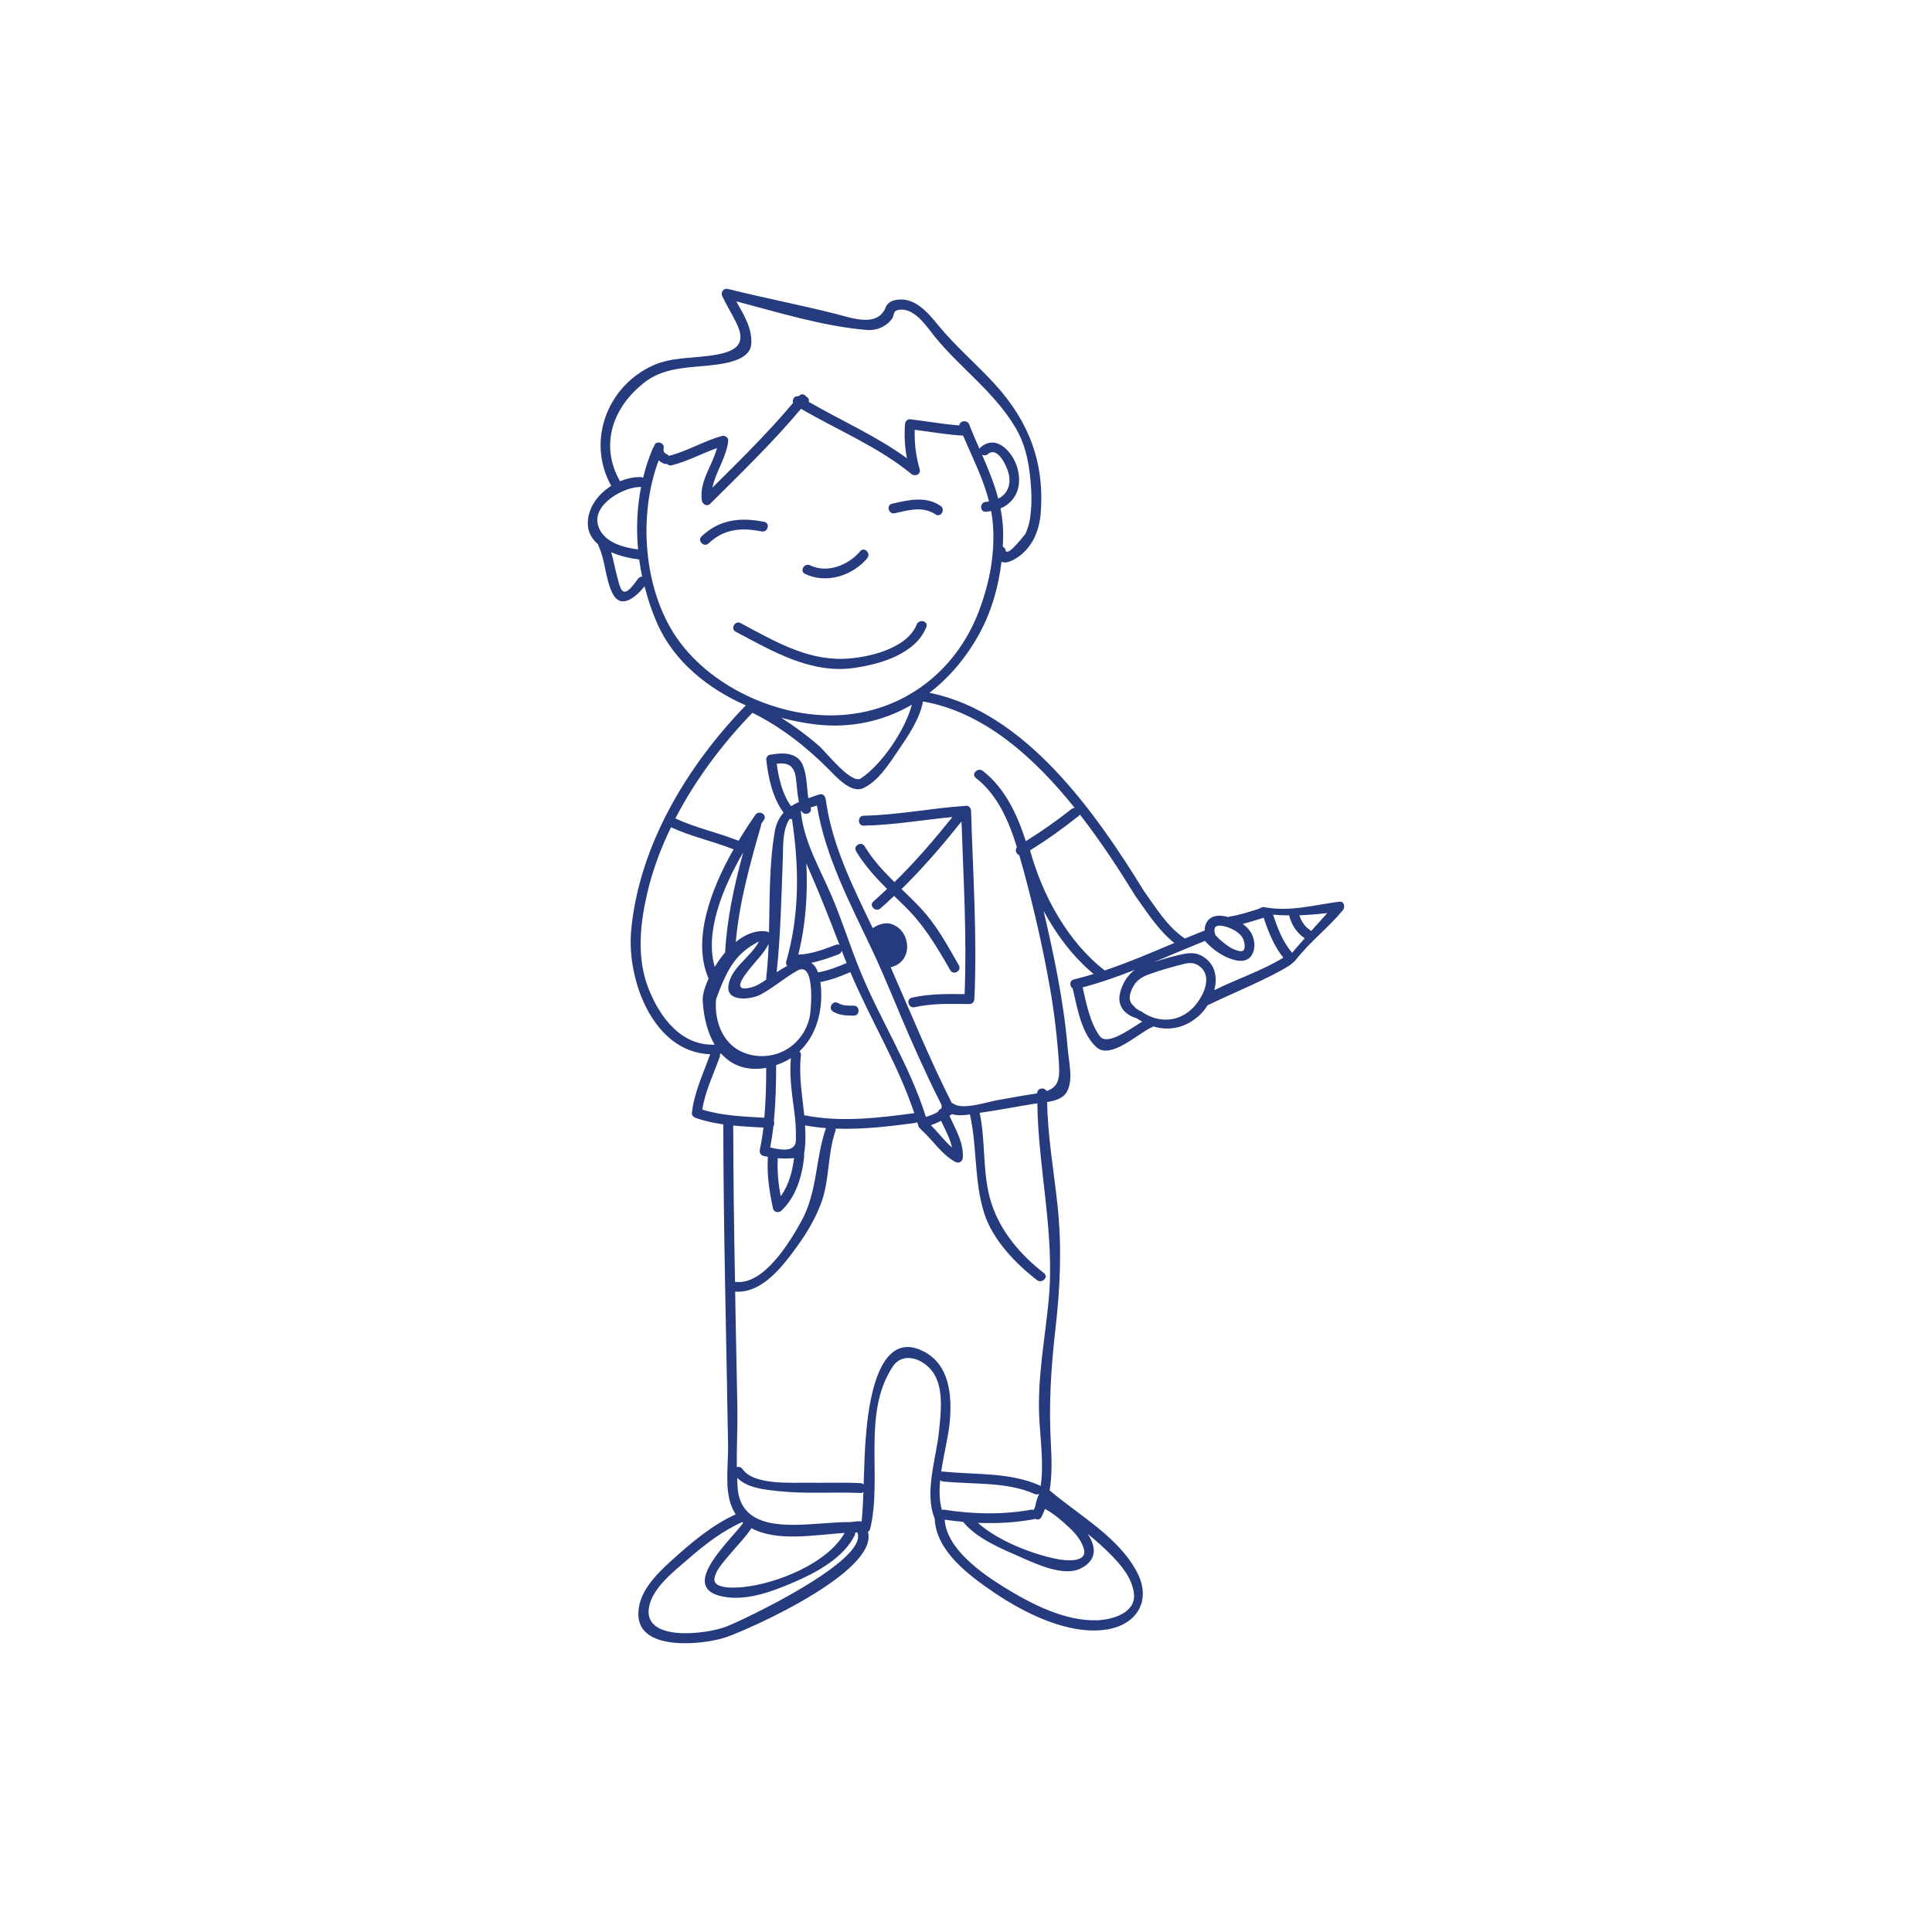 <?xml version="1.0" encoding="utf-8"?>
<!-- Generator: Adobe Illustrator 16.0.0, SVG Export Plug-In . SVG Version: 6.00 Build 0)  -->
<!DOCTYPE svg PUBLIC "-//W3C//DTD SVG 1.1 Tiny//EN" "http://www.w3.org/Graphics/SVG/1.1/DTD/svg11-tiny.dtd">
<svg version="1.1" baseProfile="tiny" id="Layer_1" xmlns="http://www.w3.org/2000/svg" xmlns:xlink="http://www.w3.org/1999/xlink"
	 x="0px" y="0px" width="350px" height="350px" viewBox="0 0 350 350" overflow="scroll" xml:space="preserve">
<g>
	<path fill="#263A7E" d="M242.656,163.344c-4.59,0.605-8.863,1.842-13.467,1.032c-0.723-0.121-0.293-0.044-1.475,0.377
		c-1.662,0.519-3.312,1.048-5.048,1.312c-0.072,0.011-0.121,0.044-0.181,0.067c-0.36-0.098-0.722-0.176-1.07-0.215
		c-2.062-0.23-3.19,0.957-3.169,2.64c-1.203,0.476-2.399,0.967-3.594,1.466c-3.213-2.156-5.213-5.547-7.434-8.632
		c-8.651-14.066-21.473-32.438-38.839-35.881c3.636-2.799,6.715-6.457,9.053-10.734c2.191-4.015,3.458-8.471,3.995-13.01
		c0.667,0.314,1.577,0.027,2.593-0.587c2.86-1.738,4.227-4.843,4.501-8.078c0.77-9.157-2.083-16.676-8.212-23.417
		c-3.357-3.695-7.219-6.928-10.37-10.802c-1.949-2.389-4.505-5.413-8.031-4.446c-0.648,0.179-1.209,0.614-1.458,1.239
		c-1.489,3.731-6.209,1.9-9.089,1.176c-6.46-1.631-13.027-2.884-19.497-4.51c-0.803-0.198-1.347,0.625-1.014,1.323
		c0.787,1.641,1.739,3.192,2.546,4.824c1.962,3.96-0.2,5.146-3.757,5.791c-3.726,0.666-7.827,0.334-11.333,1.919
		c-8.448,3.821-12.033,13.88-7.574,21.817c-2.418,1.518-4.248,3.989-4.244,6.792c0.004,1.608,0.746,2.841,1.855,3.798
		c0.013,0.08,0.021,0.159,0.064,0.248c1.296,2.714,1.198,5.894,2.537,8.595c1.564,3.157,4.327,0.614,5.823-1.232
		c0.586,2.318,1.343,4.588,2.295,6.742c3.033,6.851,9.134,11.777,16.045,14.828c-10.583,10.918-19.29,25.307-20.758,40.662
		c-0.872,9.134,4.046,22.195,14.298,22.539c-1.25,3.56-2.896,6.869-3.307,10.656c-0.042,0.418,0.314,0.745,0.659,0.869
		c1.641,0.582,3.328,0.938,5.032,1.179c0.026,19.396,0.557,38.791,0.867,58.188c0.068,4.104-0.893,9.027,1.377,12.457
		c-4.31,1.957-8.135,5.207-11.609,8.358c-2.85,2.582-6.271,5.946-6.008,10.126c0.408,6.393,11.922,5.101,15.771,3.813
		c4.214-1.413,27.748-11.886,25.814-19.119c0.187-0.124,0.338-0.307,0.387-0.513c2.274-9.344-1.521-20.909,4.089-29.412
		c1.913-2.898,5.651-1.345,7.283,0.979c2.04,2.905,1.435,7.48,1.101,10.79c-0.479,4.754-2.723,11.131-0.75,15.794
		c-0.004,0.038-0.019,0.067-0.017,0.11c0.323,5.847,6.365,10.26,10.757,13.242c5.509,3.74,13.614,7.826,20.517,6.677
		c5.377-0.898,7.952-5.217,5.477-10.151c-3.215-6.412-10.469-10.414-15.767-14.892c-0.055-0.049-0.114-0.063-0.172-0.093
		c0.474-2.851,0.38-5.809,0.219-8.707c-0.391-7,0.047-13.663,0.842-20.631c0.867-7.583,1.175-14.791,0.367-22.387
		c-0.663-6.223-1.776-12.411-1.874-18.672c1.411-0.228,2.85-0.647,3.513-1.751c1.292-2.146,0.414-5.472,0.224-7.788
		c-0.702-8.514-2.455-16.819-4.385-25.104c2.342,4.372,5.368,8.364,9.07,11.443c-1.186,0.36-2.378,0.698-3.587,0.988
		c-0.859,0.208-0.782,1.247-0.209,1.621c0.823,3.507,1.573,8.219,4.314,10.656c2.635,2.342,7.761-2.729,10.137-3.662
		c0.064-0.025,0.103-0.067,0.157-0.102c2.895,0.878,5.948,0.28,8.497-2.153c0.488-0.465,0.926-1.045,1.325-1.668
		c4.396-2.159,10.983-4.792,14.851-7.219c0.899-0.724,0.899-0.724,1.203-1.106c2.735-3.43,5.679-5.561,8.479-8.931
		C243.722,164.354,243.521,163.227,242.656,163.344z M221.845,167.813c1.25,0.305,2.988,1.169,3.44,2.472
		c0.155,0.436,0.402,1.626-0.105,1.947c-0.421,0.261-1.273-0.121-1.669-0.264c-1.194-0.436-3.276-2.419-3.332-2.582
		C219.667,167.803,220.349,167.456,221.845,167.813z M108.34,95.165c-1.096-3.805,4.705-7.009,7.727-6.945
		c0.026,0,0.047-0.007,0.068-0.009c-0.725,3.702-0.893,7.538-0.542,11.323C112.756,99.173,109.206,98.174,108.34,95.165z
		 M115.591,104.828c-0.393,0.528-1.662,2.499-2.531,2.36c-0.652-0.106-0.952-1.621-1.095-2.11c-0.48-1.657-0.756-3.374-1.237-5.034
		c1.679,0.731,3.56,1.135,5.069,1.313c0.14,1.039,0.321,2.08,0.538,3.099C116.065,104.464,115.792,104.562,115.591,104.828z
		 M116.501,86.558c-0.123-0.072-0.259-0.127-0.434-0.13c-1.239-0.029-2.524,0.255-3.744,0.764
		c-3.781-6.629-1.275-13.636,4.69-18.106c3.721-2.793,8.705-2.432,13.106-3.08c1.972-0.291,5.723-0.99,5.965-3.574
		c0.266-2.833-1.315-5.381-2.701-7.842c7.723,2.025,15.798,4.544,23.679,5.188c1.751,0.141,3.447-0.602,4.488-1.953
		c0.588-0.767,0.044-1.563,1.44-1.717c2.782-0.306,4.929,3.126,6.397,4.933c4.692,5.755,10.83,10.028,14.634,16.527
		c2.036,3.482,2.563,7.34,2.797,11.286c0.102,1.707,0.025,3.405-0.217,5.097c-0.162,0.981-0.45,1.925-0.867,2.83
		c0.108-0.25-3.283,4.383-3.562,2.878c-0.062-0.34-0.268-0.522-0.508-0.598c0.036-0.699,0.063-1.404,0.069-2.107
		c0.014-1.698-0.178-3.297-0.479-4.848c2.698-1.16,3.978-3.854,3.085-7.222c-0.739-2.779-3.719-6.364-6.66-3.874
		c-0.114,0.094-0.191,0.2-0.237,0.304c-0.63-1.435-1.267-2.886-1.854-4.398c-0.37-0.95-1.781-0.685-1.785,0.152
		c-3.005-0.212-5.963-0.775-8.956-1.115c-0.514-0.054-0.867,0.457-0.899,0.898c-0.155,2.141-0.032,4.145,0.351,6.165
		c-5.547-4.021-11.829-6.785-17.762-10.202c0.057-0.394-0.1-0.814-0.495-0.976c-0.295-0.417-0.869-0.616-1.282-0.108
		c-0.01,0.011-0.023,0.023-0.03,0.038h-0.233c-0.685,0-1.024,0.692-0.825,1.229c-4.554,5.404-9.595,10.37-14.613,15.344
		c0.578-2.851,2.572-5.538,2.869-8.494c0.058-0.587-0.618-1.01-1.139-0.867c-3.311,0.909-6.239,2.752-9.576,3.594
		c-0.011,0.004-0.017,0.01-0.03,0.013c-0.094-0.128-0.217-0.24-0.391-0.313c-0.432-0.173-0.685-0.525-0.57-0.995
		c0.276-1.12-1.458-1.596-1.729-0.474c-0.009,0.038-0.009,0.07-0.017,0.11c-0.074,0.07-0.145,0.162-0.193,0.276
		C117.538,82.924,116.947,84.722,116.501,86.558z M180.842,90.341c-0.718-2.737-1.789-5.337-2.938-7.963
		c0.311,0.17,0.708,0.178,1.048-0.101c1.791-1.517,3.404,2.141,3.733,3.379C183.271,87.856,182.464,89.512,180.842,90.341z
		 M121.669,114.106c-5.164-8.696-5.918-21.187-2.346-30.709c0.283,0.244,0.614,0.45,0.995,0.608
		c0.191,0.074,0.359,0.067,0.506,0.021c0.195,0.228,0.493,0.372,0.867,0.272c2.865-0.719,5.436-2.146,8.192-3.115
		c-0.835,3.215-3.209,5.95-2.744,9.438c0.098,0.733,0.922,1.241,1.53,0.636c5.617-5.601,11.344-11.119,16.444-17.199
		c6.694,3.912,13.954,6.857,19.993,11.81c0.659,0.531,1.775,0.055,1.502-0.871c-0.69-2.374-0.971-4.701-0.895-7.133
		c2.929,0.368,5.813,0.896,8.766,1.048c1.686,4.011,3.645,7.757,4.692,11.933c-0.185,0.028-0.363,0.062-0.561,0.075
		c-1.15,0.065-1.156,1.859,0,1.791c0.333-0.017,0.631-0.081,0.941-0.136c0.108,0.595,0.204,1.194,0.266,1.802
		c0.559,5.511-0.504,11.06-2.43,16.211c-4.348,11.616-14.765,19.118-27.15,19.014C139.397,129.512,127.269,123.542,121.669,114.106z
		 M165.201,127.66c-1.267,4.701-5.527,10.9-9.251,13.354c-1.713,1.126-6.297-4.76-7.527-5.842c-2.11-1.85-4.448-3.589-6.883-5.136
		c2.066,0.551,4.14,0.952,6.176,1.195C154.152,132.006,160.105,130.623,165.201,127.66z M117.47,179.051
		c-2.134-5.46-1.543-11.41-0.276-16.999c0.95-4.172,2.457-8.256,4.363-12.186c3.658,1.686,7.606,2.519,11.336,3.999
		c-4.108,7.238-7.576,16.384-4.529,23.416c-0.77,1.69-1.169,3.229-1.05,4.149c0.172,2.976,0.893,5.697,2.15,7.816
		C123.45,189.496,119.544,184.353,117.47,179.051z M138.841,177.45c-0.914,0.642-1.876,1.232-2.962,1.483
		c-3.547,0.814-0.85-2.429-0.009-3.491c1.069-1.357,2.576-2.809,3.377-4.447c-0.079,2.051-0.202,4.095-0.436,6.113
		C138.796,177.239,138.811,177.35,138.841,177.45z M131.958,178.57c-0.394,3.054,4.154,2.51,5.821,1.61
		c2.359-1.262,4.361-3.064,6.703-4.36c3.241-1.791,2.476,7.193,2.189,8.46c-1.131,5.022-5.938,8.004-10.864,6.763
		c-4.875-1.222-6.444-6.089-6.089-9.992c2.166-6.068,3.881-8.488,7.78-10.505C136.059,173.372,132.376,175.302,131.958,178.57z
		 M146.861,146.343c-0.008-0.02-0.013-0.041-0.021-0.066c0.395-0.121,0.791-0.24,1.156-0.344
		c1.519,9.333,6.086,17.838,10.069,26.317c2.393,5.097,4.454,10.358,6.705,15.522c1.122,2.584,2.293,5.139,3.488,7.683
		c0.718,1.525,1.47,3.041,2.227,4.548c0.162,0.318,0.132,0.607-0.013,0.864c-0.264,0.081-0.468,0.272-0.531,0.529
		c-0.617,0.425-1.532,0.737-2.21,0.945c-2.843-9.163-8.169-17.392-11.816-26.234c-1.857-4.503-3.298-9.181-5.202-13.667
		c-2.074-4.888-4.986-9.737-5.589-15.089c-0.021-0.138-0.038-0.278-0.06-0.405c0-0.009-0.002-0.011-0.002-0.013
		c0.036-0.016,0.072-0.025,0.11-0.038C145.605,147.87,147.231,147.411,146.861,146.343z M172.463,207.878
		c-1.392-1.198-2.506-2.729-3.823-4.024c0.629-0.249,1.25-0.506,1.845-0.8C171.224,204.627,172.104,206.206,172.463,207.878z
		 M144.814,190.481c3.014-2.835,4.261-7.17,3.91-11.656c-0.025-0.331-0.066-0.623-0.108-0.916c1.892-0.349,3.668-1.045,5.432-1.793
		c3.625,8.6,8.637,16.703,11.582,25.542c-6.603,0.886-13.333,1.688-19.93,0.382c-0.366-3.61-1.033-7.21-0.604-10.867
		C145.135,190.843,145.008,190.622,144.814,190.481z M146.957,174.426c1.689-0.344,3.339-0.93,4.962-1.538
		c0.332-0.127,0.501-0.38,0.565-0.656c0.153,0.397,0.31,0.786,0.463,1.186c0.132,0.353,0.289,0.699,0.425,1.048
		c-1.679,0.712-3.375,1.365-5.17,1.704C147.892,175.321,147.469,174.754,146.957,174.426z M146.079,156.411
		c0.119,0.283,0.231,0.555,0.353,0.827c2.027,4.609,3.857,9.253,5.646,13.938c-0.172-0.087-0.387-0.116-0.637-0.019
		c-2.214,0.831-4.455,1.711-6.824,1.783C145.973,167.496,146.351,161.958,146.079,156.411z M143.308,146.054
		c-1.56-2.15-2.257-5.075-2.603-7.697c1.974-0.236,3.17,0.276,3.472,2.567c0.193,1.473,0.257,2.93,0.546,4.367
		C144.224,145.524,143.746,145.769,143.308,146.054z M143.083,148.357c0.129,0.031,0.259,0.029,0.382,0
		c1.32,8.628,1.416,17.36-1.028,25.816c-0.1,0.339,0.002,0.606,0.187,0.799c-0.625,0.328-1.269,0.722-1.925,1.164
		c0.72-6.742,0.844-13.507,1.105-20.277c0.089-2.266-0.094-4.891,0.931-6.978C142.825,148.69,142.946,148.521,143.083,148.357z
		 M139.529,207.865c0.247-1.281,0.438-2.567,0.584-3.856c0.17-0.253,0.198-0.598,0.076-0.897c0.336-3.366,0.413-6.754,0.417-10.158
		c0.981-0.327,1.87-0.75,2.667-1.267c-0.306,3.402,0.238,6.729,0.676,10.109c0.2,1.577,0.268,3.139,0.238,4.735
		C144.145,208.837,141.365,208.331,139.529,207.865z M143.852,209.804c-0.293,2.438-0.982,4.928-2.423,6.92
		c-0.421-2.283-0.659-4.569-0.531-6.9C141.871,209.896,142.853,209.887,143.852,209.804z M129.486,175.165
		c-1.857-6.335,1.466-14.38,5.158-20.758c-1.613,5.951-2.941,11.912-3.281,18.137C130.657,173.367,130.034,174.263,129.486,175.165z
		 M127.233,201.012c0.506-3.366,2.049-6.4,3.167-9.602c0.066-0.191,0.051-0.349,0.013-0.501c0.081-0.007,0.166-0.016,0.247-0.02
		c1.906,2.132,4.625,3.192,8.148,2.563c-0.006,3.028-0.072,6.037-0.34,9.033C134.686,202.264,130.867,202.143,127.233,201.012z
		 M132.833,203.902c1.819,0.176,3.653,0.264,5.477,0.369c-0.164,1.344-0.376,2.685-0.663,4.021
		c-0.104,0.472,0.134,0.971,0.627,1.103c0.28,0.072,0.559,0.117,0.835,0.17c-0.208,3.171,0.257,6.282,0.933,9.372
		c0.148,0.688,1.031,0.842,1.498,0.399c2.72-2.55,3.779-6.303,4.153-9.907c0.017-0.136,0-0.255-0.034-0.361c0,0,0.004,0,0.004-0.004
		c0.289-1.741,0.289-3.467,0.183-5.19c1.262,0.228,2.525,0.396,3.792,0.493c-0.004,0.013-0.015,0.021-0.02,0.034
		c-1.97,5.708-1.477,11.515-4.52,16.965c-2.065,3.702-6.803,11.593-11.943,10.841C132.981,222.775,132.846,213.34,132.833,203.902z
		 M131.603,294.661c-3.643,1.435-15.559,2.9-13.958-3.84c0.808-3.396,4.516-6.204,6.996-8.369c2.945-2.576,6.231-5.13,9.835-6.714
		c0.009,0,0.009-0.004,0.017-0.008c0.049,0.042,0.089,0.091,0.143,0.14c-2.072,3.016-11.801,11.559-3.93,13.313
		c4.38,0.981,9.189-0.858,13.129-2.555c4.023-1.728,9.002-4.391,11.015-8.518c0.083-0.166,0.093-0.331,0.081-0.486
		c0.138,0,0.266,0.008,0.402,0.008C157.37,282.698,134.896,293.364,131.603,294.661z M136.127,276.848
		c4.663,2.495,11.293,1.22,16.889,0.853c-3.149,5.583-12.39,9.195-18.34,9.808c-1.024,0.106-5.555,0.519-5.245-1.57
		c0.217-1.465,1.632-2.952,2.516-4.029C133.324,280.212,134.914,278.674,136.127,276.848z M156.22,274.229
		c-0.025,0.334-0.055,0.67-0.093,1.01c-0.017,0.177-0.026,0.313-0.034,0.419c-0.204-0.195-1.944,0.08-1.944,0.08
		c-1.958-0.019-3.938,0.171-5.878,0.296c-5.636,0.37-14.026,1.084-14.636-6.429c-0.051-0.623-0.056-1.254-0.081-1.874
		c1.917,1.908,5.13,2.15,7.689,2.422c4.862,0.511,9.756,0.094,14.627,0.319c0.231,0.017,0.406-0.062,0.544-0.175
		C156.367,271.611,156.31,272.917,156.22,274.229z M170.642,273.539c-0.489-1.608-0.506-3.464-0.319-5.392
		c0.134,0.117,0.295,0.215,0.51,0.234c5.432,0.571,11.519-0.011,16.604,2.273c0.291,0.13,0.563,0.092,0.797-0.021
		c-0.021,0.098-0.051,0.186-0.076,0.278c-0.11-0.04-0.623,1.689-0.531,1.718c-0.115,0.313-0.222,0.627-0.363,0.935
		c-0.153-0.06-0.314-0.098-0.508-0.06c-5.167,0.938-10.507,0.797-15.684,0C170.914,273.479,170.773,273.497,170.642,273.539z
		 M200.836,281.241c2.046,2.021,4.353,4.597,4.599,7.602c0.28,3.381-3.986,4.571-6.541,4.677
		c-5.964,0.253-12.147-2.985-17.053-6.022c-3.995-2.472-10.383-6.938-10.702-12.191c1.109,0.161,2.223,0.284,3.336,0.391
		c2.503,3.058,6.968,4.879,10.466,6.411c2.773,1.214,7.804,3.603,10.886,2.009c2.979-1.534,2.76-3.923,1.213-6.261
		C198.343,278.935,199.624,280.046,200.836,281.241z M193.764,276.788c1.088,1.021,2.065,2.215,2.541,3.647
		c0.965,2.909-3.731,2.225-4.839,1.995c-4.354-0.869-10.596-3.228-14.319-6.55c3.371,0.141,6.747-0.04,10.086-0.647
		c0.103-0.02,0.177-0.063,0.253-0.101c0.389,0.231,0.914,0.206,1.182-0.31c0.244-0.482,0.455-0.979,0.642-1.474
		C190.962,274.247,192.474,275.573,193.764,276.788z M189.972,235.607c-0.667,6.9-2.01,13.895-1.717,20.854
		c0.172,4.107,0.889,8.594,0.268,12.77c-0.058-0.042-0.1-0.094-0.179-0.132c-5.432-2.427-11.718-1.904-17.511-2.512
		c-0.125-0.013-0.23,0-0.328,0.029c0.474-3.258,1.358-6.599,1.573-9.233c0.382-4.686-0.077-10.111-4.682-12.525
		c-8.492-4.439-10.075,10.039-10.5,14.939c-0.268,3.045-0.34,6.097-0.438,9.146c-0.14-0.14-0.331-0.246-0.588-0.264
		c-3.152-0.148-6.314-0.021-9.468-0.067c-3.115-0.043-9.856,0.472-11.901-2.482c-0.268-0.376-0.671-0.448-1.024-0.349
		c-0.041-3.594,0.166-7.247,0.104-10.8c-0.106-5.762-0.226-11.527-0.338-17.286c-0.023-1.234-0.039-2.474-0.06-3.706
		c4.864,0.372,8.607-4.593,11.17-8.12c1.721-2.361,3.317-5.032,4.356-7.778c1.617-4.271,1.16-8.922,2.64-13.212
		c0.051-0.155,0.055-0.293,0.034-0.419c4.786,0.177,9.595-0.374,14.362-1.02c0.162-0.021,0.293-0.081,0.408-0.157
		c0.07,0.233,0.157,0.461,0.225,0.696c0.068,0.247,0.212,0.404,0.383,0.5c0.042,0.067,0.076,0.136,0.144,0.195
		c2.117,1.897,3.622,4.427,6.167,5.82c0.621,0.347,1.309-0.085,1.352-0.771c0.166-2.772-1.326-5.132-2.41-7.58
		c0.151-0.104,0.302-0.213,0.453-0.318c0.931,0.335,2.149,0.228,3.245,0.063c1.337,5.957,0.733,12.133,2.618,17.991
		c1.53,4.748,5.679,9.052,9.525,12.024c0.903,0.703,2.183-0.559,1.271-1.267c-4.259-3.294-7.871-7.54-9.542-12.721
		c-1.67-5.196-0.969-10.96-2.105-16.312c3.302-0.463,6.572-1.111,9.867-1.645c0.178-0.027,0.378-0.053,0.58-0.078
		C188.076,211.874,191.137,223.502,189.972,235.607z M190.201,178.91c0.813,4.607,1.346,9.28,1.649,13.947
		c0.187,2.837-0.293,4.11-2.248,4.801c-0.349-0.739-1.7-0.607-1.711,0.397c0,0.004,0,0.009,0,0.013
		c-0.146,0.025-0.271,0.056-0.425,0.079c-2.253,0.329-4.488,0.761-6.735,1.149c-1.738,0.298-6.341,1.838-7.948,0.678
		c-0.123-0.087-0.242-0.136-0.357-0.155c-4.072-8.046-7.438-16.367-11.076-24.596c2.235-0.466,3.508-2.623,2.792-5.052
		c-0.37-1.258-1.269-2.268-2.499-2.725c-1.224-0.457-2.486,0.009-3.542,0.688c-3.598-7.497-7.404-15.052-8.516-23.351
		c-0.072-0.544-0.523-1.067-1.135-0.865c-0.691,0.223-1.36,0.446-2.01,0.682c-0.311-1.957-0.234-3.988-0.944-5.84
		c-0.973-2.554-3.764-2.448-6.027-2.024c-0.357,0.067-0.699,0.497-0.659,0.869c0.365,3.264,1.143,6.913,3.145,9.627
		c-0.769,0.854-1.347,1.923-1.598,3.394c-1.028,5.959-0.896,12.158-1.047,18.299c-0.145-0.097-0.308-0.174-0.5-0.197
		c-1.968-0.249-3.857,0.574-5.517,1.919c0.638-7.236,2.578-14.133,4.586-21.132c0.027-0.098,0.019-0.175,0.019-0.262
		c0.161-0.231,0.333-0.501,0.491-0.725c0.663-0.952-0.893-1.845-1.551-0.903c-0.967,1.384-2.01,2.971-3.043,4.688
		c-3.77-1.496-7.761-2.331-11.444-4.049c3.657-7.074,8.592-13.597,13.956-19.139c5.126,2.528,9.759,6.167,13.773,10.189
		c1.341,1.342,4.1,4.524,6.339,3.456c2.754-1.313,4.658-4.416,6.322-6.848c1.76-2.571,3.913-5.714,4.467-8.855
		c0-0.006-0.002-0.009,0-0.009c0.034,0.009,0.055,0.028,0.096,0.034c10.913,1.938,20.01,10.053,27.382,19.261
		c-0.185,0.006-0.372,0.053-0.548,0.191c-2.654,2.11-5.426,4.05-8.301,5.842c-1.575-4.913-3.841-9.67-7.787-12.726
		c-0.903-0.699-2.185,0.563-1.271,1.269c3.932,3.046,5.97,7.804,7.444,12.556c-0.425,0.486-0.123,1.254,0.427,1.438
		c0.285,0.976,0.555,1.947,0.813,2.895C187.346,164.753,188.956,171.847,190.201,178.91z M186.605,154.052
		c3.061-1.894,5.982-3.989,8.803-6.232c0.102-0.083,0.17-0.174,0.221-0.268c3.825,4.929,7.179,10.088,10.044,14.742
		c2.167,3.014,4.148,6.208,7.063,8.532c-4.169,1.762-8.33,3.546-12.612,4.982C193.394,170.573,188.862,162.213,186.605,154.052z
		 M199.225,187.695c-1.772-2.425-2.41-5.863-3.096-8.825c3.236-0.848,6.377-1.963,9.479-3.183c-1.44,0.978-2.443,2.813-2.754,4.435
		c-0.429,2.265,1.05,3.766,3.052,4.341c0.332,0.234,0.674,0.421,1.016,0.612C204.457,186.607,200.538,189.491,199.225,187.695z
		 M216.162,182.531c-2.58,2.672-6.207,2.791-9.051,0.931c-0.096-0.193-1.269-0.499-1.702-1.207c-1.08-0.824-0.901-2.21-0.043-3.661
		c0.778-1.307,1.845-1.764,3.198-2.233c1.604-0.559,3.237-1.039,4.882-1.473c1.56-0.408,2.775-0.835,4.085,0.347
		C219.758,177.233,217.763,180.872,216.162,182.531z M219.975,179.387c0.555-2.124,0.289-4.353-1.6-5.791
		c-1.656-1.252-3.064-1.006-4.976-0.549c-1.469,0.351-2.941,0.784-4.395,1.268c3.101-1.286,6.187-2.621,9.308-3.864
		c0.023,0.037,0.034,0.075,0.066,0.11c1.46,1.637,3.791,3.209,6.001,3.483c2.693,0.334,3.405-2.546,2.487-4.635
		c-0.355-0.802-0.984-1.481-1.739-2.032c1.277-0.323,2.531-0.729,3.794-1.126c0.867,2.569,1.859,5.126,3.565,7.242
		C228.552,175.91,224.104,177.32,219.975,179.387z M234.082,172.605c-1.709-1.973-2.634-4.455-3.46-6.907
		c0.976,0.094,1.946,0.128,2.92,0.132c0.421,1.709,1.352,3.162,2.826,4.152C235.595,170.848,234.821,171.713,234.082,172.605z
		 M237.533,168.656c-0.038-0.029-0.062-0.078-0.106-0.105c-1.05-0.661-1.681-1.624-2.04-2.735c1.689-0.063,3.379-0.208,5.07-0.408
		C239.492,166.5,238.511,167.577,237.533,168.656z"/>
	<path fill="#263A7E" d="M154.76,121c4.711-0.685,11.112-2.514,13.051-7.399c0.425-1.078-1.313-1.537-1.734-0.477
		c-1.76,4.438-8.951,6.076-13.199,6.223c-6.896,0.242-12.825-3.343-18.699-6.458c-1.022-0.544-1.93,1.007-0.91,1.547
		C139.895,117.944,146.933,122.146,154.76,121z"/>
	<path fill="#263A7E" d="M145.841,103.963c3.836,1.859,8.592,0.353,11.264-2.833c0.737-0.886-0.527-2.159-1.271-1.271
		c-2.112,2.522-5.955,4.071-9.087,2.554C145.709,101.91,144.797,103.459,145.841,103.963z"/>
	<path fill="#263A7E" d="M162.094,92.979c2.491-0.563,5.098-1.334,7.387,0.211c0.961,0.648,1.862-0.91,0.908-1.547
		c-2.716-1.837-5.804-1.067-8.772-0.392C160.487,91.501,160.966,93.237,162.094,92.979z"/>
	<path fill="#263A7E" d="M137.974,96.276c1.13,0.225,1.611-1.505,0.478-1.734c-4.273-0.863-8.082-0.474-11.348,2.622
		c-0.839,0.797,0.429,2.07,1.269,1.273C131.16,95.794,134.344,95.543,137.974,96.276z"/>
	<path fill="#263A7E" d="M175.023,145.983c-6.212,0.396-12.321,1.668-18.557,1.791c-1.156,0.026-1.158,1.826,0,1.799
		c5.402-0.108,10.715-1.048,16.075-1.564c-3.3,4.116-6.732,8.118-10.499,11.795c-2-1.973-3.912-4.023-5.398-6.493
		c-0.599-0.992-2.15-0.087-1.551,0.905c1.543,2.562,3.517,4.737,5.606,6.82c-0.82,0.763-1.62,1.534-2.472,2.268
		c-0.882,0.754,0.395,2.017,1.269,1.269c0.853-0.729,1.653-1.507,2.474-2.268c0.576,0.559,1.152,1.111,1.732,1.675
		c3.645,3.511,5.952,7.439,8.449,11.783c0.576,1.006,2.129,0.103,1.549-0.898c-2.112-3.677-3.961-7.183-6.873-10.303
		c-1.133-1.214-2.325-2.354-3.507-3.5c3.906-3.819,7.455-7.976,10.868-12.25c0.349,10.433,0.982,20.846,0.561,31.28
		c-3.222-0.032-6.367-0.072-9.546,0.64c-1.128,0.251-0.648,1.98,0.48,1.732c3.3-0.742,6.58-0.598,9.935-0.572
		c0.506,0.009,0.875-0.41,0.899-0.895c0.523-11.38-0.264-22.739-0.599-34.117C175.908,146.419,175.521,145.951,175.023,145.983z"/>
	<path fill="#263A7E" d="M150.929,183.265c1.143,0.687,2.444,0.725,3.745,0.729c1.156,0,1.156-1.803,0-1.803
		c-0.974,0-1.977,0.045-2.839-0.474C150.835,181.129,149.934,182.676,150.929,183.265z"/>
</g>
</svg>
